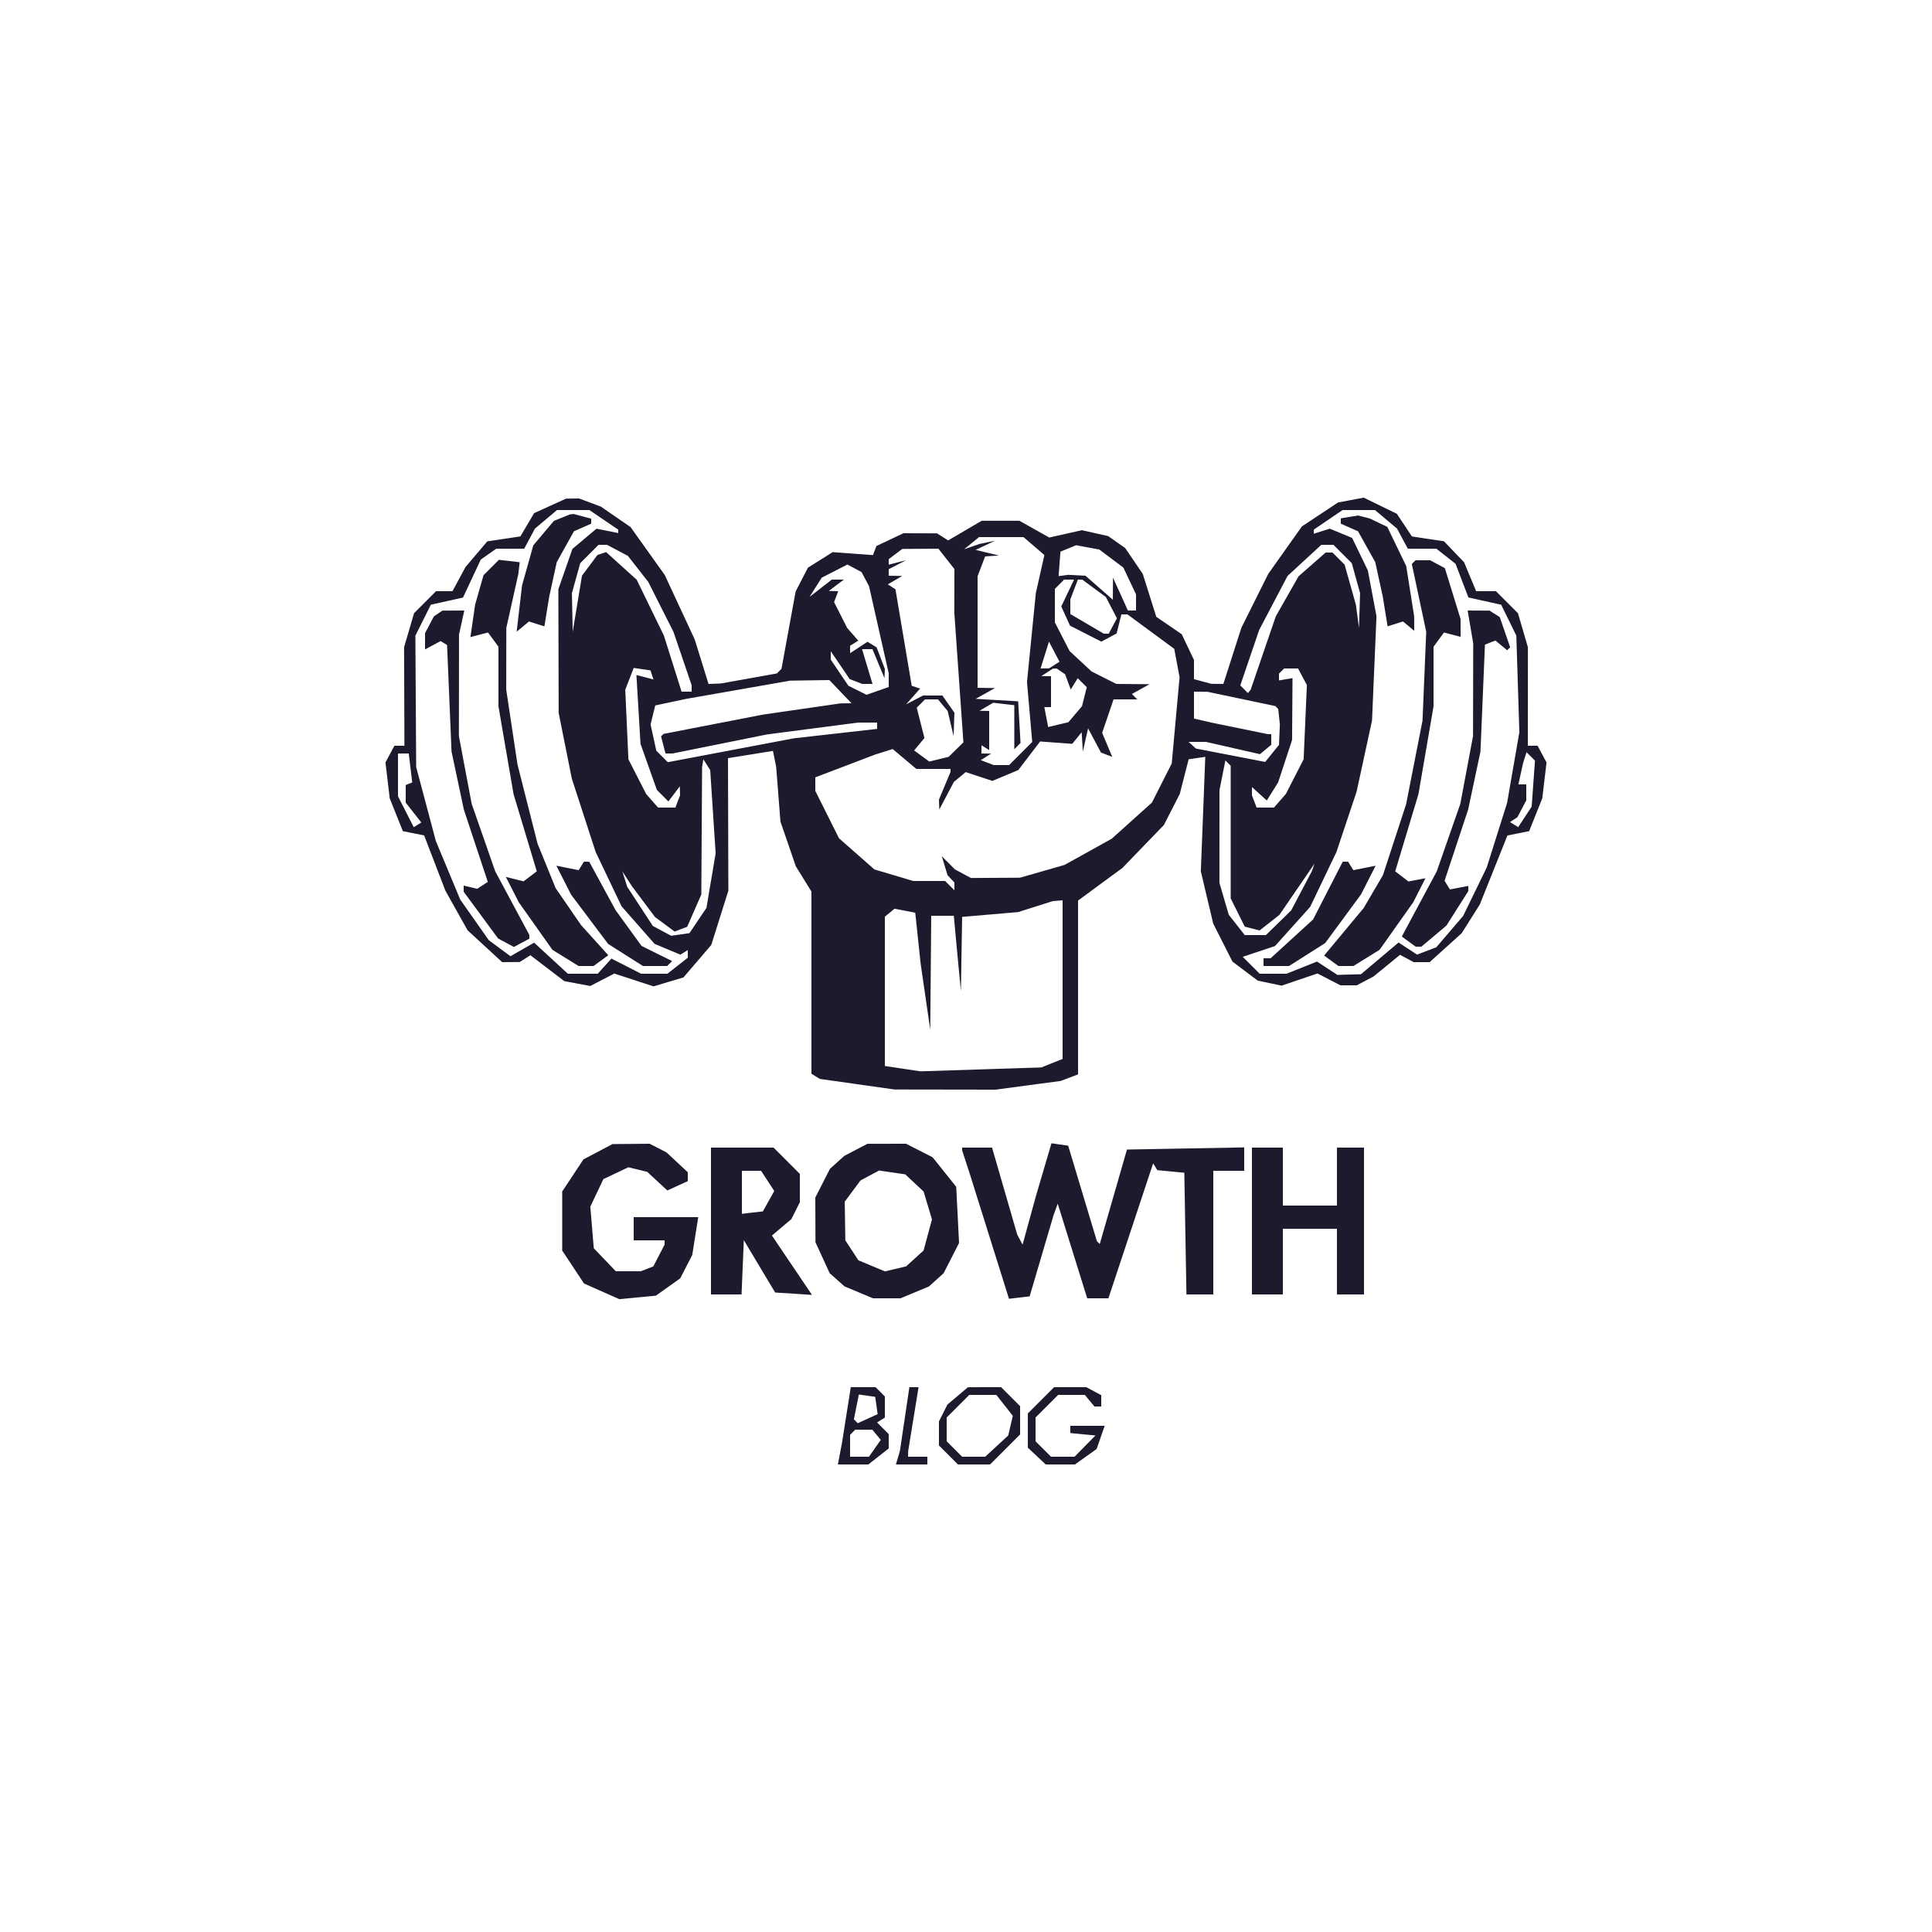 <svg xmlns="http://www.w3.org/2000/svg" width="500" height="500" viewBox="0 0 500 500" version="1.1"><path d="M 142.366 130.921 L 138.232 132.798 136.453 135.810 L 134.674 138.822 130.394 139.464 L 126.115 140.105 123.307 143.405 L 120.500 146.705 118.797 149.852 L 117.093 153 114.970 153 L 112.846 153 110.004 155.842 L 107.162 158.684 105.869 163.092 L 104.575 167.500 104.621 180.250 L 104.666 193 103.368 193 L 102.070 193 100.915 195.159 L 99.759 197.319 100.309 201.963 L 100.859 206.608 102.559 210.855 L 104.258 215.102 107.011 215.652 L 109.764 216.203 112.514 223.351 L 115.264 230.500 118.133 235.624 L 121.002 240.747 125.479 244.874 L 129.955 249 132.228 248.985 L 134.500 248.969 135.883 248.093 L 137.267 247.217 141.656 250.567 L 146.046 253.918 149.401 254.547 L 152.757 255.177 155.872 253.566 L 158.987 251.955 164.063 253.615 L 169.138 255.275 173.010 254.115 L 176.883 252.955 180.482 248.751 L 184.080 244.546 186.290 237.523 L 188.500 230.500 188.451 213.356 L 188.402 196.211 194.224 195.273 L 200.046 194.336 200.460 196.418 L 200.873 198.500 201.426 205.563 L 201.979 212.627 203.971 218.414 L 205.962 224.202 207.981 227.469 L 210 230.736 210 254.309 L 210 277.882 211.083 278.552 L 212.167 279.221 221.833 280.591 L 231.500 281.961 244.591 281.981 L 257.682 282 266.091 280.874 L 274.500 279.748 276.750 278.899 L 279 278.050 279 255.556 L 279 233.063 284.750 228.835 L 290.500 224.607 295.853 219.062 L 301.205 213.518 303.261 209.509 L 305.317 205.500 306.469 201 L 307.622 196.500 309.774 196.185 L 311.926 195.871 311.350 210.685 L 310.773 225.500 312.374 232.259 L 313.975 239.018 316.473 243.947 L 318.971 248.876 322.235 251.328 L 325.500 253.781 328.587 254.434 L 331.673 255.087 336.320 253.509 L 340.967 251.932 343.934 253.466 L 346.901 255 349.016 255 L 351.131 255 353.316 253.847 L 355.500 252.693 358.914 249.899 L 362.328 247.105 364.098 248.053 L 365.869 249 367.931 249 L 369.994 249 374.139 245.256 L 378.284 241.511 380.628 237.798 L 382.972 234.085 386.546 225.155 L 390.119 216.226 392.931 215.664 L 395.742 215.102 397.441 210.855 L 399.141 206.608 399.691 201.963 L 400.241 197.319 399.085 195.159 L 397.930 193 396.671 193 L 395.412 193 395.417 180.250 L 395.422 167.500 394.130 163.092 L 392.838 158.684 389.996 155.842 L 387.154 153 384.590 153 L 382.027 153 380.460 149.250 L 378.894 145.500 376.297 142.789 L 373.700 140.078 369.552 139.456 L 365.404 138.834 363.452 135.897 L 361.500 132.961 357.217 130.875 L 352.934 128.790 349.611 129.413 L 346.287 130.037 341.612 133.134 L 336.937 136.230 332.585 142.365 L 328.234 148.500 324.743 155.500 L 321.253 162.500 318.930 169.750 L 316.606 177 315.053 176.986 L 313.500 176.973 311.250 176.370 L 309 175.767 309 173.284 L 309 170.802 307.422 167.476 L 305.844 164.151 302.546 161.891 L 299.249 159.632 297.498 154.077 L 295.747 148.522 293.472 145.174 L 291.198 141.827 288.997 140.285 L 286.795 138.743 283.400 137.977 L 280.004 137.212 275.775 138.162 L 271.545 139.112 267.681 136.941 L 263.817 134.769 258.943 134.769 L 254.069 134.769 249.728 137.313 L 245.387 139.857 243.944 138.944 L 242.500 138.031 238.151 138.015 L 233.802 138 230.309 139.658 L 226.816 141.315 226.367 142.486 L 225.917 143.658 220.709 143.273 L 215.500 142.889 212.299 144.900 L 209.097 146.912 207.503 149.993 L 205.910 153.075 204.080 163.079 L 202.251 173.083 201.646 173.687 L 201.041 174.292 193.771 175.594 L 186.500 176.895 184.933 176.947 L 183.365 177 181.582 171.250 L 179.798 165.500 175.920 157.156 L 172.042 148.813 167.613 142.606 L 163.184 136.400 159.342 133.756 L 155.500 131.112 152.685 130.056 L 149.870 129 148.185 129.022 L 146.500 129.044 142.366 130.921 M 141.298 134.403 L 138.442 136.806 137.052 139.403 L 135.662 142 132.054 142 L 128.445 142 126.437 143.406 L 124.430 144.812 122.125 149.733 L 119.820 154.653 115.660 155.577 L 111.500 156.500 109.500 160.500 L 107.500 164.500 107.603 181.500 L 107.706 198.500 110.251 208.074 L 112.795 217.648 115.953 225.232 L 119.110 232.816 122.805 238.068 L 126.500 243.321 129.305 245.397 L 132.111 247.473 135.172 245.716 L 138.232 243.960 142.594 247.980 L 146.955 252 150.823 252 L 154.690 252 156.464 250.040 L 158.237 248.080 162.079 250.040 L 165.920 252 169.325 252 L 172.730 252 175.365 249.927 L 178 247.855 178 246.868 L 178 245.882 177.044 246.473 L 176.088 247.064 172.749 245.669 L 169.411 244.274 165.139 239.421 L 160.867 234.567 157.513 227.534 L 154.160 220.500 151.072 211 L 147.985 201.500 146.284 193 L 144.583 184.500 144.542 168.500 L 144.500 152.500 146.321 147.280 L 148.141 142.059 151.253 139.441 L 154.364 136.823 157.182 137.386 L 160 137.950 160 137.511 L 160 137.072 156.268 134.536 L 152.536 132 148.345 132 L 144.153 132 141.298 134.403 M 343.732 134.536 L 340 137.072 340 137.603 L 340 138.135 342.074 137.477 L 344.147 136.818 347.036 138.015 L 349.924 139.211 351.962 143.421 L 354 147.631 355.118 153.565 L 356.236 159.500 355.655 173 L 355.075 186.500 353.081 195.694 L 351.087 204.889 348.479 212.694 L 345.871 220.500 342.467 227.607 L 339.062 234.715 334.506 239.782 L 329.949 244.850 325.787 246.238 L 321.625 247.625 323.813 249.813 L 326 252 329.480 252 L 332.960 252 336.899 250.424 L 340.838 248.848 343.473 250.574 L 346.109 252.301 349.164 252.214 L 352.220 252.128 357.086 248.025 L 361.951 243.922 364.341 245.488 L 366.730 247.053 369.218 246.107 L 371.706 245.161 375.188 241.094 L 378.669 237.027 381.717 230.763 L 384.765 224.500 387.402 216.136 L 390.040 207.771 391.623 198.636 L 393.207 189.500 392.816 177 L 392.425 164.500 390.462 160.500 L 388.500 156.500 384.260 155.560 L 380.020 154.620 378.356 150.261 L 376.691 145.902 374.211 143.951 L 371.730 142 368.034 142 L 364.338 142 362.948 139.403 L 361.558 136.806 358.702 134.403 L 355.847 132 351.655 132 L 347.464 132 343.732 134.536 M 145.418 133.969 L 143.337 134.811 140.677 137.972 L 138.017 141.133 136.563 146.317 L 135.108 151.500 134.408 157.493 L 133.709 163.487 135.306 162.161 L 136.904 160.835 138.897 161.467 L 140.891 162.100 141.506 158.300 L 142.121 154.500 143.101 149.995 L 144.082 145.489 146.310 141.495 L 148.538 137.500 150.769 136.513 L 153 135.526 153 134.880 L 153 134.233 150.750 133.630 L 148.500 133.027 148 133.077 L 147.500 133.127 145.418 133.969 M 349.250 133.775 L 347 134.139 347 134.832 L 347 135.526 349.231 136.513 L 351.462 137.500 353.690 141.495 L 355.918 145.489 356.899 149.995 L 357.879 154.500 358.494 158.300 L 359.109 162.100 361.103 161.467 L 363.096 160.835 364.548 162.040 L 366 163.245 365.992 161.372 L 365.985 159.500 364.956 153 L 363.928 146.500 361.476 141.426 L 359.025 136.351 356.762 135.266 L 354.500 134.181 353 133.796 L 351.500 133.411 349.250 133.775 M 251.441 140.582 L 249.500 142.163 251.500 141.468 L 253.500 140.773 255.500 140.358 L 257.500 139.944 255 141.126 L 252.500 142.309 255.500 143.036 L 258.500 143.763 256.725 143.882 L 254.950 144 253.975 146.565 L 253 149.130 253 163.565 L 253 178 255.250 178.035 L 257.500 178.071 255 179.466 L 252.500 180.861 258 181.180 L 263.500 181.500 263.807 186.893 L 264.114 192.286 263.307 193.097 L 262.500 193.907 262.500 188.204 L 262.500 182.500 259.776 182.186 L 257.051 181.872 255.276 182.906 L 253.500 183.939 254.750 183.970 L 256 184 256 189.059 L 256 194.118 255 193.500 L 254 192.882 254 193.941 L 254 195 255.250 195.015 L 256.500 195.031 255.166 195.876 L 253.832 196.722 255.498 197.361 L 257.164 198 259.159 198 L 261.154 198 264.146 195.008 L 267.139 192.015 266.462 184.256 L 265.785 176.497 266.928 164.998 L 268.071 153.500 269.178 148.571 L 270.285 143.642 267.587 141.321 L 264.888 139 259.135 139 L 253.382 139 251.441 140.582 M 152.537 143.372 L 150.165 145.745 149.088 149.622 L 148.011 153.500 148.113 158.500 L 148.215 163.500 149.417 156.244 L 150.619 148.988 152.620 146.307 L 154.622 143.626 155.741 143.253 L 156.861 142.880 160.819 146.456 L 164.777 150.031 168.298 157.266 L 171.819 164.500 174.106 171.750 L 176.394 179 177.697 179 L 179 179 179 178.175 L 179 177.350 176.643 170.425 L 174.285 163.500 171.030 157.055 L 167.775 150.611 165.137 147.236 L 162.500 143.861 159.800 142.431 L 157.099 141 156.004 141 L 154.909 141 152.537 143.372 M 276.471 141.938 L 274.443 142.772 274.202 145.934 L 273.961 149.097 275.230 148.930 L 276.500 148.763 278.715 148.882 L 280.930 149 284.465 152.104 L 288 155.207 288.022 152.354 L 288.044 149.500 289.973 153.750 L 291.902 158 292.951 158 L 294 158 294 155.901 L 294 153.802 292.359 150.345 L 290.719 146.887 287.609 144.553 L 284.500 142.219 281.500 141.662 L 278.500 141.104 276.471 141.938 M 337.588 145.026 L 333.221 149.051 329.542 156.053 L 325.862 163.054 323.425 170.221 L 320.987 177.387 321.977 178.377 L 322.967 179.367 323.317 178.933 L 323.668 178.500 326.922 169 L 330.177 159.500 333.117 154.329 L 336.057 149.157 339.563 146.079 L 343.070 143 343.963 143 L 344.857 143 346.418 144.561 L 347.980 146.123 349.442 151.311 L 350.905 156.500 351.302 159.500 L 351.700 162.500 351.845 158 L 351.989 153.500 350.912 149.622 L 349.835 145.745 347.463 143.372 L 345.091 141 343.523 141 L 341.955 141 337.588 145.026 M 231.750 143.392 L 230 144.720 230 145.428 L 230 146.135 232.250 145.562 L 234.500 144.989 232.250 146.148 L 230 147.306 230 148.153 L 230 149 231.750 149.030 L 233.500 149.061 231.630 150.147 L 229.760 151.234 230.751 151.867 L 231.742 152.500 233.847 164.992 L 235.952 177.484 237.037 177.846 L 238.122 178.207 236.311 180.249 L 234.500 182.291 236.684 181.146 L 238.869 180 241.378 180 L 243.887 180 245.443 182.223 L 247 184.445 246.898 187.473 L 246.795 190.500 246.025 187.256 L 245.255 184.012 244.005 182.506 L 242.755 181 241.078 181 L 239.400 181 238.325 182.075 L 237.251 183.149 238.247 187.075 L 239.244 191.001 237.910 192.609 L 236.575 194.216 238.538 195.653 L 240.500 197.089 243 196.482 L 245.500 195.874 247.415 193.994 L 249.329 192.115 248.151 175.307 L 246.973 158.500 246.986 152.885 L 247 147.270 244.927 144.635 L 242.855 142 238.177 142.032 L 233.500 142.064 231.750 143.392 M 127.126 146.874 L 125.130 148.870 124.043 152.685 L 122.956 156.500 122.351 160.690 L 121.745 164.880 124.022 164.284 L 126.299 163.689 127.650 165.535 L 129 167.382 129 175.092 L 129 182.801 130.952 194.151 L 132.903 205.500 135.911 215.500 L 138.918 225.500 137.209 226.795 L 135.500 228.089 133.209 227.515 L 130.918 226.941 132.585 230.221 L 134.251 233.500 138.612 239.660 L 142.973 245.820 146.354 247.910 L 149.736 250 151.677 250 L 153.618 250 155.522 248.607 L 157.427 247.215 153.907 243.318 L 150.386 239.422 147.091 234.633 L 143.796 229.844 141.458 224.089 L 139.119 218.334 136.525 208.099 L 133.931 197.864 132.471 188.182 L 131.012 178.500 131.023 170.500 L 131.035 162.500 132.594 155.500 L 134.154 148.500 134.327 147 L 134.500 145.500 131.811 145.189 L 129.121 144.879 127.126 146.874 M 365.856 145.477 L 365.379 145.954 367.242 154.727 L 369.105 163.500 368.625 175 L 368.145 186.500 366.027 197.299 L 363.909 208.099 360.902 217.299 L 357.896 226.500 355.408 230.746 L 352.921 234.991 347.801 241.143 L 342.682 247.294 344.532 248.647 L 346.382 250 348.323 250 L 350.264 250 353.646 247.910 L 357.027 245.820 361.388 239.660 L 365.749 233.500 367.323 230.398 L 368.898 227.297 366.699 227.707 L 364.500 228.117 362.791 226.808 L 361.082 225.500 364.089 215.500 L 367.097 205.500 369.048 194.151 L 371 182.801 371 175.092 L 371 167.382 372.350 165.535 L 373.701 163.689 375.850 164.251 L 378 164.813 378 162.512 L 378 160.211 375.965 153.622 L 373.930 147.033 372.031 146.016 L 370.131 145 368.232 145 L 366.333 145 365.856 145.477 M 215.992 147.799 L 212.668 149.500 211.084 151.994 L 209.500 154.488 212.385 152.244 L 215.270 150 216.826 150 L 218.382 150 216.441 151.468 L 214.500 152.936 215.719 152.968 L 216.937 153 216.396 154.410 L 215.855 155.819 217.548 159.160 L 219.241 162.500 220.686 164.151 L 222.130 165.801 221.065 166.460 L 220 167.118 220 168.082 L 220 169.046 222.260 167.566 L 224.519 166.085 225.697 166.813 L 226.875 167.541 227.937 170.335 L 229 173.130 228.948 174.315 L 228.897 175.500 227.342 171.750 L 225.786 168 224.441 168 L 223.096 168 224.450 172.500 L 225.804 177 224.484 177 L 223.164 177 221.532 176.374 L 219.901 175.748 217.450 172.142 L 215 168.536 215 169.620 L 215 170.704 217.280 174.088 L 219.560 177.471 221.905 178.640 L 224.250 179.809 227.125 178.807 L 230 177.804 230 176.037 L 230 174.269 227.451 162.977 L 224.902 151.686 223.928 149.866 L 222.954 148.046 221.134 147.072 L 219.315 146.098 215.992 147.799 M 274.200 151.200 L 273 152.400 273 156.740 L 273 161.080 274.908 164.790 L 276.817 168.500 279.658 171.136 L 282.500 173.772 285.700 175.386 L 288.901 177 293.200 177.035 L 297.500 177.071 295.219 178.337 L 292.937 179.604 293.635 180.302 L 294.333 181 291.261 181 L 288.188 181 286.713 185.330 L 285.237 189.659 286.545 192.770 L 287.853 195.881 286.390 195.319 L 284.926 194.758 283.261 191.629 L 281.596 188.500 280.916 191.500 L 280.237 194.500 280.087 192 L 279.936 189.500 278.718 191 L 277.500 192.500 273.341 192.197 L 269.183 191.894 266.360 195.595 L 263.537 199.295 260.183 200.697 L 256.828 202.099 253.376 200.959 L 249.923 199.819 248.394 201.088 L 246.864 202.357 244.976 205.929 L 243.088 209.500 243.044 208.218 L 243 206.936 244.500 203.346 L 246 199.756 246 199.378 L 246 199 241.577 199 L 237.153 199 234.095 196.427 L 231.037 193.853 228.769 194.564 L 226.500 195.275 218.750 198.225 L 211 201.175 211 202.928 L 211 204.681 214.064 210.811 L 217.127 216.942 221.710 220.976 L 226.292 225.009 231.328 226.505 L 236.363 228 240.482 228 L 244.600 228 245.800 229.200 L 247 230.400 247 229.400 L 247 228.400 246.112 227.450 L 245.225 226.500 244.480 224.047 L 243.736 221.593 245.446 223.303 L 247.156 225.013 249.221 226.118 L 251.285 227.223 257.629 227.186 L 263.973 227.150 269.736 225.495 L 275.500 223.841 281.608 220.451 L 287.716 217.061 292.913 212.388 L 298.111 207.715 300.677 202.651 L 303.243 197.586 304.258 186.428 L 305.273 175.270 304.584 171.594 L 303.894 167.918 297.837 163.459 L 291.780 159 290.998 159 L 290.217 159 289.597 161.471 L 288.976 163.942 287.002 164.999 L 285.028 166.055 280.974 163.987 L 276.920 161.919 275.787 159.433 L 274.655 156.947 276.311 153.474 L 277.968 150 276.684 150 L 275.400 150 274.200 151.200 M 277.975 152.565 L 277 155.130 277 157.023 L 277 158.916 281.338 161.458 L 285.676 164 286.303 164 L 286.930 164 287.995 162.009 L 289.061 160.018 287.628 157.259 L 286.195 154.500 283.138 152.250 L 280.081 150 279.516 150 L 278.950 150 277.975 152.565 M 113.400 158.765 L 112.299 159.500 111.150 161.684 L 110 163.869 110 165.969 L 110 168.070 112.021 166.989 L 114.041 165.908 114.871 166.420 L 115.701 166.933 116.278 180.716 L 116.856 194.500 118.448 202 L 120.041 209.500 123.142 218.866 L 126.242 228.232 124.871 229.129 L 123.500 230.026 121.750 229.607 L 120 229.187 120 229.984 L 120 230.780 124.454 236.830 L 128.908 242.880 130.954 243.975 L 133 245.070 135 244 L 137 242.930 137 242.455 L 137 241.981 132.583 233.740 L 128.166 225.500 125.120 216.775 L 122.074 208.050 120.419 199.275 L 118.764 190.500 118.777 177.366 L 118.790 164.231 119.475 161.116 L 120.159 158 117.329 158.015 L 114.500 158.031 113.400 158.765 M 380.546 162.250 L 381.268 166.500 381.244 178.500 L 381.219 190.500 379.573 199.275 L 377.926 208.050 374.880 216.775 L 371.834 225.500 367.311 233.936 L 362.788 242.372 364.585 243.686 L 366.382 245 367.114 245 L 367.847 245 371.091 242.270 L 374.336 239.539 377.168 235.074 L 380 230.608 380 229.943 L 380 229.277 377.617 229.733 L 375.234 230.188 374.543 229.070 L 373.851 227.951 376.905 218.725 L 379.959 209.500 381.552 202 L 383.144 194.500 383.724 180.660 L 384.304 166.821 385.665 166.298 L 387.025 165.776 388.537 167.031 L 390.048 168.285 390.435 167.893 L 390.821 167.500 389.477 163.600 L 388.133 159.700 386.816 158.865 L 385.500 158.031 382.662 158.015 L 379.824 158 380.546 162.250 M 270.385 169.527 L 269.298 173 270.399 172.985 L 271.500 172.969 272.850 172.114 L 274.199 171.259 272.836 168.656 L 271.472 166.054 270.385 169.527 M 162.911 175.681 L 161.819 178.500 162.224 187.500 L 162.630 196.500 164.931 201 L 167.233 205.500 168.771 207.250 L 170.310 209 172.548 209 L 174.786 209 175.393 207.418 L 176 205.836 175.968 204.668 L 175.936 203.500 174.458 205.455 L 172.980 207.409 171.490 205.918 L 169.999 204.427 167.880 198.464 L 165.761 192.500 165.233 183.595 L 164.705 174.690 166.910 175.266 L 169.114 175.843 168.729 174.671 L 168.343 173.500 166.173 173.181 L 164.003 172.861 162.911 175.681 M 271 174 L 269.500 174.969 270.750 174.985 L 272 175 272 179 L 272 183 271.139 183 L 270.277 183 270.770 185.576 L 271.262 188.151 273.881 187.533 L 276.500 186.915 278.263 184.831 L 280.025 182.747 280.639 180.300 L 281.254 177.854 280.085 176.685 L 278.917 175.517 278.012 176.980 L 277.108 178.444 276.377 176.472 L 275.646 174.500 274.573 173.765 L 273.500 173.031 273 173.031 L 272.500 173.031 271 174 M 331.667 173.667 L 331 174.333 331 175.211 L 331 176.088 332.750 175.794 L 334.500 175.500 334.445 183.500 L 334.389 191.500 332.581 197 L 330.773 202.500 329.308 204.834 L 327.844 207.168 325.922 205.429 L 324 203.690 324 204.763 L 324 205.836 324.607 207.418 L 325.214 209 327.452 209 L 329.690 209 331.229 207.250 L 332.767 205.500 335.074 201 L 337.381 196.500 337.801 186.891 L 338.221 177.282 337.075 175.141 L 335.930 173 334.131 173 L 332.333 173 331.667 173.667 M 191 178.518 L 177.500 180.885 173.536 181.729 L 169.573 182.574 168.970 185.037 L 168.367 187.500 169.110 190.891 L 169.853 194.281 171.339 195.768 L 172.826 197.255 189.163 194.161 L 205.500 191.067 216.250 189.854 L 227 188.640 227 187.820 L 227 187 224.551 187 L 222.102 187 210.301 188.536 L 198.500 190.073 186.279 192.536 L 174.057 195 173.145 195 L 172.233 195 171.656 192.794 L 171.079 190.587 171.407 190.260 L 171.734 189.933 184.617 187.432 L 197.500 184.932 207.500 183.484 L 217.500 182.037 218.937 182.018 L 220.374 182 217.500 179 L 214.626 176 209.563 176.076 L 204.500 176.152 191 178.518 M 309 182.481 L 309 185.962 311.250 186.484 L 313.500 187.006 320.815 188.503 L 328.131 190 328.565 190 L 329 190 329 191.378 L 329 192.755 327.540 193.967 L 326.080 195.179 319.093 193.589 L 312.105 192 309.853 192 L 307.600 192 308.550 192.860 L 309.500 193.720 318.465 195.454 L 327.430 197.188 329.215 194.983 L 331 192.778 331.115 190.139 L 331.230 187.500 331.017 185.500 L 330.804 183.500 330.433 183.114 L 330.062 182.729 321.281 180.882 L 312.500 179.034 310.750 179.017 L 309 179 309 182.481 M 103 200.540 L 103 206.080 105.038 210.075 L 107.077 214.071 108.056 213.465 L 109.035 212.860 107.018 210.295 L 105 207.730 105 205.448 L 105 203.167 105.844 202.833 L 106.688 202.500 106.235 198.750 L 105.781 195 104.391 195 L 103 195 103 200.540 M 394.616 196.083 L 394.167 197.500 393.564 200.250 L 392.962 203 393.981 203 L 395 203 395 205.066 L 395 207.131 393.850 209.316 L 392.701 211.500 391.744 212.125 L 390.786 212.750 391.849 213.407 L 392.912 214.064 394.651 211.410 L 396.390 208.756 396.821 202.803 L 397.251 196.851 396.158 195.758 L 395.066 194.666 394.616 196.083 M 181.865 197.500 L 181.700 198.500 181.600 215 L 181.500 231.500 179.672 235.673 L 177.845 239.846 176.222 240.468 L 174.599 241.091 172.049 239.203 L 169.500 237.314 166.500 233.302 L 163.500 229.289 162.278 227.394 L 161.056 225.500 161.691 227.500 L 162.326 229.500 165.640 234.569 L 168.954 239.637 171.328 240.908 L 173.702 242.178 176.066 241.839 L 178.431 241.500 180.628 238.232 L 182.826 234.963 184.017 227.901 L 185.208 220.838 184.504 210.067 L 183.801 199.296 182.916 197.898 L 182.031 196.500 181.865 197.500 M 316.364 200.648 L 315.599 204.500 315.596 216.500 L 315.593 228.500 316.800 232.619 L 318.007 236.739 320.076 239.369 L 322.145 242 324.883 242 L 327.620 242 330.896 238.797 L 334.172 235.595 336.830 230.547 L 339.489 225.500 339.842 224.500 L 340.195 223.500 335.656 230.131 L 331.117 236.763 328.547 238.785 L 325.976 240.807 324.055 240.304 L 322.134 239.802 320.317 236.151 L 318.500 232.500 318.500 215.335 L 318.500 198.170 317.814 197.483 L 317.129 196.796 316.364 200.648 M 150.438 224.101 L 149.757 225.201 146.870 224.624 L 143.983 224.047 145.898 227.799 L 147.812 231.552 152.600 237.921 L 157.387 244.290 161.889 247.145 L 166.392 250 169.529 250 L 172.667 250 173.306 249.361 L 173.945 248.722 169.986 246.763 L 166.027 244.804 162.655 240.152 L 159.283 235.500 155.891 229.262 L 152.500 223.024 151.809 223.012 L 151.118 223 150.438 224.101 M 343.662 230.484 L 339.825 237.960 334.332 242.980 L 328.839 248 327.919 248 L 327 248 327 249 L 327 250 330.304 250 L 333.608 250 338.278 247.039 L 342.947 244.078 347.579 237.789 L 352.211 231.500 354.114 227.773 L 356.017 224.047 353.130 224.624 L 350.243 225.201 349.562 224.101 L 348.882 223 348.191 223.004 L 347.500 223.009 343.662 230.484 M 268 234.621 L 263.500 236.044 256.250 236.669 L 249 237.293 248.840 246.897 L 248.680 256.500 248.344 253 L 248.007 249.500 247.424 243.250 L 246.841 237 243.920 237 L 241 237 240.874 251.750 L 240.747 266.500 239.511 258 L 238.275 249.500 237.569 242.853 L 236.863 236.207 234.181 235.692 L 231.500 235.177 230.250 236.211 L 229 237.245 229 256.561 L 229 275.877 233.602 276.568 L 238.205 277.258 253.852 276.757 L 269.500 276.255 272.250 275.152 L 275 274.050 275 253.525 L 275 233 273.750 233.099 L 272.500 233.198 268 234.621 M 154.748 298.069 L 150.995 300.050 148.248 304.202 L 145.500 308.354 145.500 316 L 145.500 323.646 148.323 327.911 L 151.145 332.177 155.722 334.201 L 160.299 336.226 165.022 335.772 L 169.744 335.318 172.887 333.080 L 176.030 330.842 177.591 327.825 L 179.151 324.807 179.926 319.904 L 180.701 315 172.351 315 L 164 315 164 318 L 164 321 168 321 L 172 321 172 321.550 L 172 322.099 170.537 324.928 L 169.074 327.758 167.455 328.379 L 165.836 329 162.605 329 L 159.374 329 156.521 326.022 L 153.668 323.044 153.222 317.660 L 152.775 312.276 154.465 308.715 L 156.155 305.155 159.386 303.621 L 162.618 302.087 165.059 302.679 L 167.500 303.271 170.102 305.681 L 172.705 308.092 175.352 306.885 L 178 305.679 178 304.527 L 178 303.374 175.250 300.809 L 172.500 298.244 170.316 297.122 L 168.131 296 163.316 296.044 L 158.500 296.088 154.748 298.069 M 221.502 297.575 L 218.504 299.138 216.646 300.819 L 214.787 302.500 212.894 306.210 L 211 309.920 211.022 315.710 L 211.044 321.500 212.881 325.500 L 214.718 329.500 216.645 331.212 L 218.573 332.924 222.254 334.462 L 225.936 336 229.500 336 L 233.064 336 236.746 334.462 L 240.427 332.924 242.320 331.212 L 244.213 329.500 246.208 325.591 L 248.203 321.683 247.836 314.415 L 247.469 307.147 244.413 303.323 L 241.358 299.500 237.929 297.752 L 234.500 296.003 229.500 296.008 L 224.500 296.012 221.502 297.575 M 270.114 302.688 L 268.106 309.500 266.374 315.805 L 264.641 322.111 263.948 320.805 L 263.255 319.500 259.998 308.250 L 256.741 297 252.870 297 L 249 297 249 297.351 L 249 297.702 249.944 300.601 L 250.887 303.500 256.006 319.810 L 261.124 336.121 263.798 335.810 L 266.472 335.500 269.564 325 L 272.656 314.500 273.196 313 L 273.735 311.500 277.553 323.750 L 281.371 336 284.113 336 L 286.854 336 292.643 318.540 L 298.431 301.079 298.974 301.958 L 299.517 302.837 303.009 303.169 L 306.500 303.500 306.775 319.250 L 307.051 335 310.525 335 L 314 335 314 319 L 314 303 318 303 L 322 303 322 299.974 L 322 296.948 306.828 297.224 L 291.657 297.500 288.136 309.724 L 284.615 321.948 284.245 321.578 L 283.875 321.208 280.157 308.854 L 276.440 296.500 274.281 296.188 L 272.121 295.877 270.114 302.688 M 184 316 L 184 335 187.956 335 L 191.912 335 192.206 327.974 L 192.500 320.949 196.553 327.724 L 200.607 334.500 205.373 334.808 L 210.139 335.115 204.956 327.435 L 199.774 319.755 202.293 317.628 L 204.812 315.500 205.906 313.316 L 207 311.131 207 307.466 L 207 303.800 203.600 300.400 L 200.200 297 192.100 297 L 184 297 184 316 M 324 316 L 324 335 328 335 L 332 335 332 326.500 L 332 318 339 318 L 346 318 346 326.500 L 346 335 349.500 335 L 353 335 353 316 L 353 297 349.500 297 L 346 297 346 304.500 L 346 312 339 312 L 332 312 332 304.500 L 332 297 328 297 L 324 297 324 316 M 192 308.566 L 192 314.133 194.718 313.816 L 197.437 313.500 198.909 310.865 L 200.381 308.230 198.667 305.615 L 196.954 303 194.477 303 L 192 303 192 308.566 M 225.096 304.215 L 222.693 305.500 220.655 308.244 L 218.618 310.989 218.693 315.994 L 218.769 320.998 220.462 323.583 L 222.156 326.167 225.586 327.600 L 229.017 329.034 231.758 328.386 L 234.500 327.738 236.761 325.684 L 239.022 323.630 240.106 319.605 L 241.190 315.579 240.112 311.980 L 239.034 308.380 236.660 306.151 L 234.287 303.921 230.893 303.426 L 227.500 302.931 225.096 304.215 M 219.036 366.250 L 217.891 373.500 217.366 376.250 L 216.841 379 220.786 379 L 224.730 379 227.365 376.927 L 230 374.855 230 372.999 L 230 371.143 228.492 369.635 L 226.985 368.128 227.992 367.505 L 229 366.882 229 364.141 L 229 361.400 227.800 360.200 L 226.600 359 223.390 359 L 220.181 359 219.036 366.250 M 234.121 367.250 L 232.895 375.500 232.380 377.250 L 231.865 379 235.933 379 L 240 379 240 378 L 240 377 237.500 377 L 235 377 235.020 376.250 L 235.040 375.500 236.381 367.250 L 237.723 359 236.534 359 L 235.346 359 234.121 367.250 M 247.844 361.255 L 245.188 363.500 244.094 365.684 L 243 367.869 243 370.980 L 243 374.091 245.455 376.545 L 247.909 379 252.072 379 L 256.235 379 260.118 375.118 L 264 371.235 264 367.572 L 264 363.909 261.545 361.455 L 259.091 359 254.795 359.005 L 250.500 359.010 247.844 361.255 M 269.400 362.400 L 266 365.800 266 370.226 L 266 374.651 268.314 376.826 L 270.629 379 274.410 379 L 278.191 379 280.997 377.002 L 283.803 375.004 284.849 372.002 L 285.896 369 281.448 369 L 277 369 277 369.937 L 277 370.873 280.250 371.187 L 283.500 371.500 280.795 374.250 L 278.091 377 275.045 377 L 272 377 270 375 L 268 373 268 369.923 L 268 366.846 270.923 363.923 L 273.846 361 277.301 361 L 280.755 361 282 362.500 L 283.245 364 284.122 364 L 285 364 285 362.535 L 285 361.070 283.066 360.035 L 281.131 359 276.966 359 L 272.800 359 269.400 362.400 M 221.628 364.108 L 220.986 367.319 221.489 367.822 L 221.992 368.325 224.564 367.153 L 227.137 365.981 226.818 363.740 L 226.500 361.500 224.385 361.198 L 222.271 360.896 221.628 364.108 M 247.923 363.923 L 245 366.846 245 369.923 L 245 373 247 375 L 249 377 251.984 377 L 254.968 377 257.949 374.250 L 260.929 371.500 261.521 368.957 L 262.113 366.413 259.984 363.707 L 257.855 361 254.350 361 L 250.846 361 247.923 363.923 M 220.667 370.667 L 220 371.333 220 374.167 L 220 377 222.443 377 L 224.887 377 226.415 374.818 L 227.943 372.636 226.849 371.318 L 225.755 370 223.544 370 L 221.333 370 220.667 370.667" stroke="none" fill="#1c1b2e" fill-rule="evenodd"/></svg>